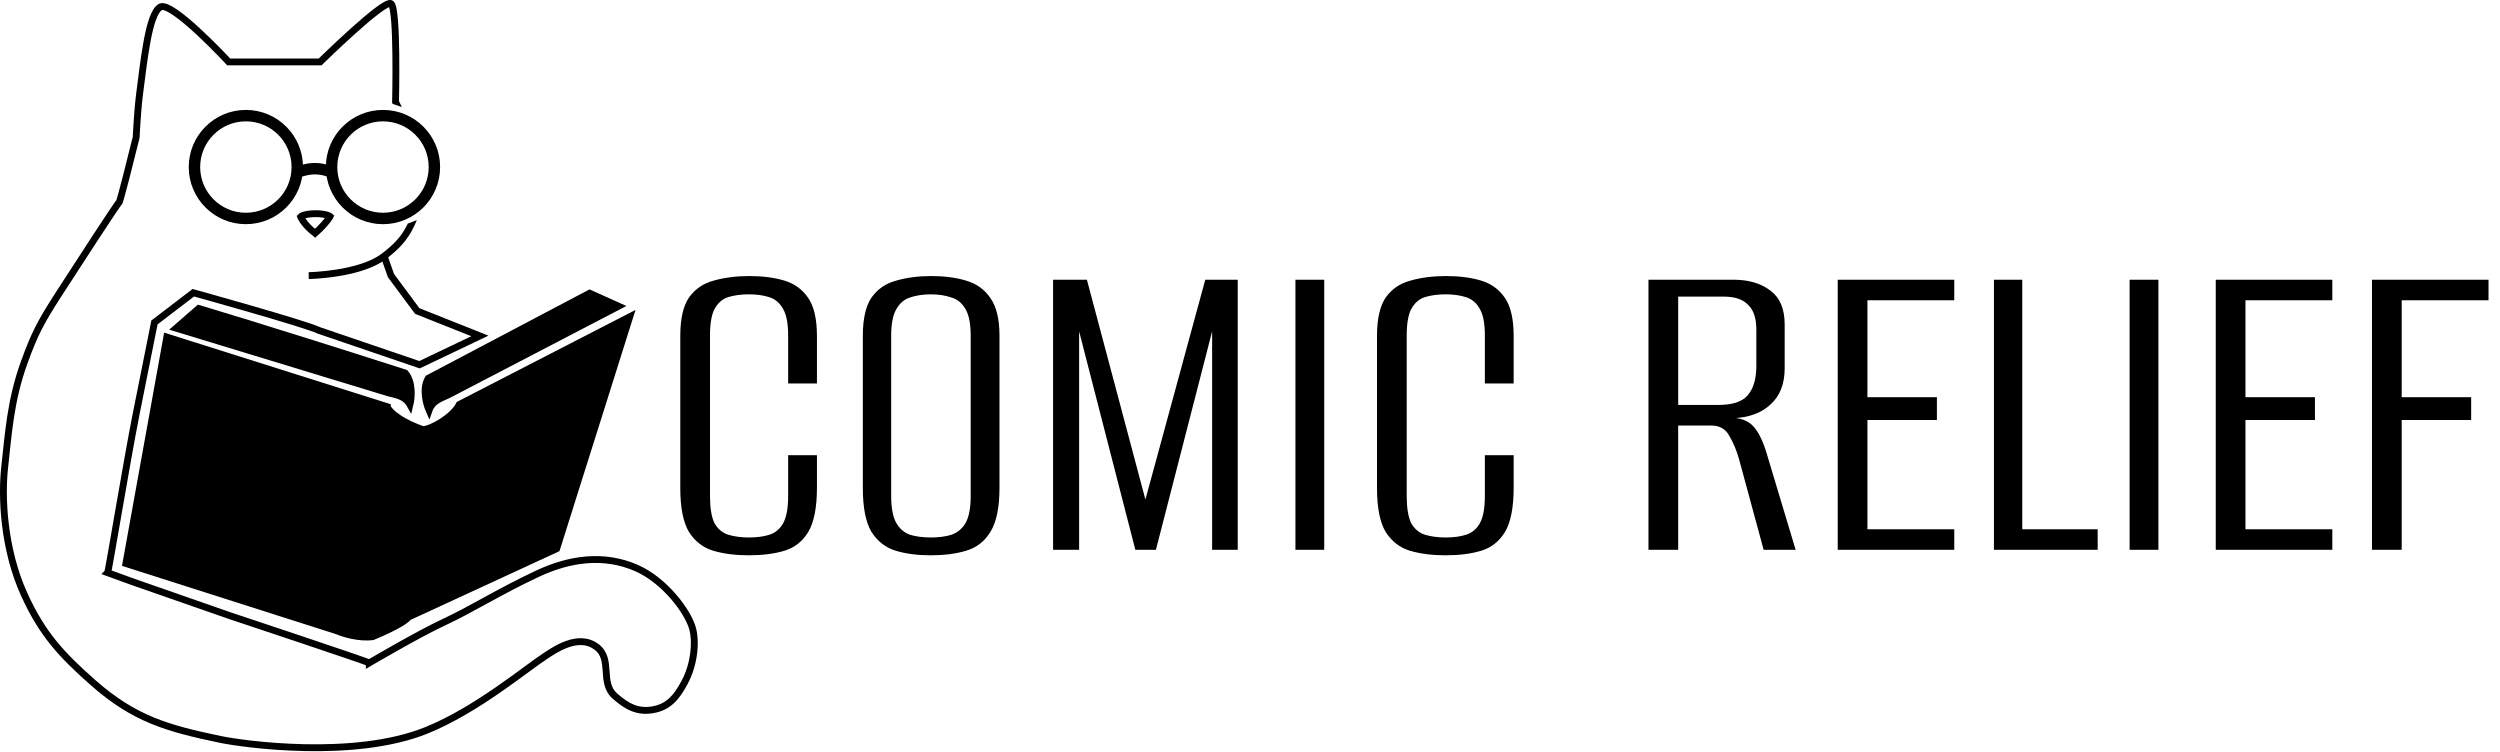 <svg width="1094" height="329" viewBox="0 0 1094 329" fill="none" xmlns="http://www.w3.org/2000/svg">
<path d="M147.594 276.102L55.094 246.602L73 147.5L169.5 178C169.5 178.667 172.6 183.6 185 188C188.6 188 198.406 182.398 201 177L275.594 138.602L243.594 240.102L178.594 270.102C178.26 270.935 174.694 273.802 163.094 278.602C157.094 279.402 150.26 277.268 147.594 276.102Z" fill="black" stroke="black" stroke-width="3"/>
<path d="M187.412 165.538C184.72 170.005 186.518 176.729 187.754 179.533C189.157 175.498 192.631 174.413 196.094 172.828L270.668 133.996L258.025 128.303C257.367 128.652 247.063 134.072 187.412 165.538Z" fill="black" stroke="black" stroke-width="3"/>
<path d="M177.309 163.24C180.737 167.171 180.137 174.106 179.408 177.082C177.325 173.352 173.714 172.888 170.029 171.93L77.054 143.614L86.947 134.994C87.657 135.224 113.092 142.637 177.309 163.24Z" fill="black" stroke="black" stroke-width="3"/>
<path d="M145.594 75.602C137.094 71.598 130.427 75.601 129.094 75.601M130.094 73.102C130.094 85.528 120.02 95.602 107.594 95.602C95.167 95.602 85.094 85.528 85.094 73.102C85.094 60.675 95.167 50.602 107.594 50.602C120.02 50.602 130.094 60.675 130.094 73.102ZM190.094 73.102C190.094 85.528 180.02 95.602 167.594 95.602C155.167 95.602 145.094 85.528 145.094 73.102C145.094 60.675 155.167 50.602 167.594 50.602C180.02 50.602 190.094 60.675 190.094 73.102Z" stroke="black" stroke-width="5"/>
<path d="M169.883 0.105C170.328 -0.005 171.083 -0.119 171.78 0.27L171.918 0.355L172.029 0.433C172.563 0.842 172.844 1.461 173.004 1.878C173.206 2.401 173.368 3.038 173.505 3.733C173.782 5.13 173.995 6.964 174.161 9.046C174.493 13.222 174.649 18.575 174.711 23.835C174.774 29.101 174.743 34.302 174.696 38.184C174.672 40.126 174.645 41.739 174.623 42.867C174.613 43.431 174.604 43.873 174.597 44.175C174.596 44.206 174.595 44.236 174.594 44.263C174.646 44.368 174.711 44.495 174.785 44.643C175.014 45.107 175.342 45.781 175.739 46.622C175.773 46.694 175.805 46.767 175.84 46.842L171.84 45.462L171.839 45.46C171.81 45.402 171.789 45.359 171.774 45.33C171.767 45.316 171.761 45.304 171.757 45.297C171.756 45.294 171.754 45.291 171.753 45.29L171.752 45.289V45.288L171.579 44.949L171.587 44.567V44.56C171.587 44.555 171.588 44.547 171.588 44.538C171.589 44.518 171.589 44.489 171.59 44.451C171.592 44.374 171.595 44.259 171.598 44.11C171.605 43.811 171.614 43.37 171.624 42.809C171.646 41.687 171.673 40.081 171.697 38.147C171.744 34.279 171.775 29.104 171.712 23.871C171.65 18.63 171.493 13.357 171.169 9.284C171.007 7.241 170.806 5.543 170.563 4.316C170.463 3.812 170.36 3.421 170.265 3.133C170.088 3.205 169.867 3.307 169.599 3.45C168.651 3.955 167.385 4.809 165.88 5.943C162.886 8.2 159.144 11.415 155.464 14.72C151.792 18.019 148.209 21.383 145.543 23.924C144.211 25.193 143.109 26.257 142.34 27.003C141.956 27.375 141.654 27.669 141.45 27.869C141.348 27.968 141.27 28.045 141.217 28.096C141.191 28.122 141.171 28.142 141.158 28.155C141.151 28.161 141.146 28.166 141.143 28.169L141.138 28.174L140.701 28.603H99.432L98.987 28.123L100.087 27.103L98.986 28.123V28.122C98.985 28.121 98.984 28.12 98.983 28.119C98.98 28.116 98.975 28.11 98.969 28.104C98.958 28.092 98.941 28.072 98.917 28.047C98.871 27.997 98.801 27.923 98.709 27.826C98.527 27.631 98.258 27.344 97.913 26.98C97.224 26.252 96.234 25.214 95.029 23.978C92.617 21.504 89.354 18.243 85.942 15.079C82.519 11.905 78.987 8.869 76.03 6.821C74.544 5.792 73.27 5.06 72.269 4.672C71.165 4.243 70.838 4.402 70.859 4.389C70.514 4.596 70.088 5.02 69.617 5.773C69.153 6.515 68.697 7.493 68.256 8.696C67.373 11.104 66.606 14.25 65.922 17.838C64.554 25.016 63.562 33.696 62.575 41.297C62.102 44.938 61.729 49.65 61.474 53.471C61.347 55.378 61.249 57.055 61.184 58.255C61.151 58.854 61.126 59.335 61.11 59.665C61.102 59.83 61.095 59.958 61.091 60.044C61.089 60.087 61.088 60.12 61.087 60.141C61.087 60.152 61.086 60.16 61.085 60.166V60.173L61.079 60.319L61.043 60.462C59.876 65.214 58.099 72.345 56.564 78.29C55.797 81.26 55.088 83.944 54.544 85.888C54.273 86.858 54.038 87.66 53.856 88.226C53.767 88.504 53.68 88.755 53.601 88.95C53.565 89.039 53.51 89.168 53.438 89.294C53.405 89.35 53.332 89.472 53.217 89.598C53.203 89.614 53.152 89.669 53.069 89.739C53.053 89.759 53.036 89.783 53.016 89.809C52.885 89.981 52.69 90.25 52.432 90.619C51.919 91.351 51.192 92.421 50.297 93.757C48.51 96.424 46.072 100.122 43.379 104.235C37.994 112.46 31.596 122.333 27.347 128.915C18.898 142.003 16.521 146.681 11.996 159.114C5.892 175.89 5.083 191.174 3.578 204.272C2.105 217.085 2.961 239.65 11.954 259.482C19.704 276.576 27.989 285.459 41.581 297.477C59.335 313.177 73.402 317.259 96.898 322.132C101.558 323.099 115.999 325.306 133.235 325.667C150.497 326.028 170.376 324.531 186.025 318.211C196.863 313.833 207.634 307.156 216.793 300.849C221.368 297.7 225.526 294.653 229.082 292.042C232.62 289.444 235.604 287.247 237.776 285.841C239.59 284.668 243.366 282.007 247.717 280.469C252.083 278.926 257.378 278.392 261.996 281.908C266.169 285.085 266.47 289.693 266.732 293.569C267.007 297.643 267.247 300.991 270.077 303.474C272.608 305.696 274.894 307.35 277.3 308.333C279.669 309.3 282.223 309.642 285.339 309.122C291.732 308.053 294.929 304.127 298.264 297.893C302.515 289.948 303.038 280.606 301.644 275.496C300.673 271.937 297.735 266.847 293.47 261.947C289.222 257.066 283.794 252.534 277.988 249.974C264.216 243.904 249.609 245.924 235.726 252.459C227.271 256.438 220.055 260.336 213.497 263.918C206.952 267.491 201.027 270.769 195.222 273.462C189.531 276.101 181.326 280.575 174.512 284.409C171.112 286.322 168.07 288.068 165.878 289.337C164.783 289.971 163.899 290.486 163.29 290.841C162.986 291.019 162.75 291.158 162.59 291.252C162.511 291.298 162.45 291.334 162.41 291.358C162.39 291.37 162.374 291.378 162.364 291.384C162.359 291.387 162.354 291.39 162.352 291.391C162.351 291.392 162.35 291.393 162.349 291.393H162.348L160.087 292.725V291.1C159.68 290.948 159.142 290.753 158.485 290.519C156.839 289.934 154.483 289.118 151.649 288.148C145.982 286.209 138.423 283.661 130.862 281.124C123.301 278.587 115.74 276.062 110.069 274.172C107.233 273.226 104.87 272.44 103.216 271.889C102.39 271.614 101.74 271.398 101.297 271.251C101.076 271.177 100.906 271.121 100.791 271.083C100.734 271.064 100.691 271.049 100.662 271.04C100.647 271.035 100.636 271.03 100.628 271.028C100.625 271.027 100.622 271.027 100.621 271.026L100.619 271.025H100.618L100.607 271.021L100.597 271.017L57.597 256.017L57.587 256.014L57.579 256.011L46.579 252.011L44.365 251.206L45.75 249.819C45.76 249.775 45.773 249.727 45.785 249.673C45.862 249.311 45.967 248.777 46.098 248.083C46.36 246.697 46.717 244.711 47.149 242.265C48.013 237.375 49.172 230.672 50.449 223.32C53.001 208.626 56.028 191.331 58.116 180.809V180.807L66.12 140.807L66.231 140.253L66.679 139.91L83.675 126.91L84.268 126.457L84.988 126.656H84.99L85.024 126.666C85.048 126.672 85.083 126.682 85.129 126.695C85.223 126.721 85.363 126.76 85.544 126.81C85.907 126.911 86.441 127.059 87.121 127.249C88.481 127.628 90.432 128.174 92.79 128.837C97.505 130.163 103.853 131.961 110.378 133.847C116.902 135.734 123.611 137.711 129.046 139.395C134.293 141.02 138.514 142.421 140.151 143.209L183.497 157.984L206.254 147.125L182.033 137.495L181.636 137.338L181.382 136.995L169.882 121.498L169.748 121.316L169.672 121.103L167.33 114.466C161.798 118.008 154.175 119.879 147.874 120.885C144.354 121.448 141.171 121.752 138.869 121.916C137.717 121.997 136.783 122.045 136.134 122.071C135.81 122.084 135.556 122.092 135.383 122.096C135.297 122.099 135.231 122.101 135.185 122.102C135.162 122.103 135.144 122.103 135.132 122.103H135.112C135.111 122.101 135.111 122.04 135.087 120.603C135.064 119.173 135.062 119.106 135.062 119.103H135.075C135.084 119.103 135.099 119.103 135.119 119.102C135.159 119.101 135.22 119.101 135.3 119.098C135.461 119.094 135.702 119.086 136.012 119.073C136.634 119.048 137.537 119.003 138.656 118.924C140.895 118.764 143.988 118.469 147.401 117.924C154.304 116.82 162.225 114.737 167.17 110.917C172.638 106.693 175.79 103.368 178.459 97.838L182.411 96.327C179.359 103.776 175.926 107.818 169.859 112.618L172.426 119.891L183.537 134.865L210.553 145.606L213.745 146.875L210.645 148.353L184.237 160.955L183.685 161.218L183.107 161.021L139.103 146.021L139.007 145.988L138.916 145.943C137.637 145.303 133.638 143.958 128.159 142.26C122.75 140.585 116.063 138.615 109.545 136.73C103.029 134.846 96.689 133.05 91.978 131.725C89.623 131.063 87.674 130.518 86.315 130.139C85.731 129.977 85.257 129.844 84.905 129.746L68.951 141.949L61.058 181.395C58.979 191.874 55.958 209.128 53.404 223.833C52.128 231.18 50.968 237.89 50.103 242.787C49.67 245.234 49.31 247.236 49.045 248.639C48.974 249.015 48.909 249.352 48.851 249.644L58.603 253.191H58.602L101.565 268.178H101.567C101.569 268.179 101.571 268.18 101.575 268.181C101.582 268.184 101.593 268.187 101.608 268.192C101.637 268.202 101.681 268.216 101.738 268.235C101.852 268.273 102.022 268.33 102.244 268.404C102.687 268.551 103.337 268.768 104.164 269.043C105.818 269.593 108.182 270.379 111.018 271.325C116.69 273.216 124.253 275.741 131.816 278.279C139.378 280.817 146.944 283.368 152.62 285.31C155.456 286.281 157.827 287.101 159.49 287.692C160.319 287.987 160.983 288.228 161.443 288.404C161.457 288.409 161.472 288.415 161.486 288.421C161.574 288.369 161.672 288.313 161.777 288.252C162.389 287.894 163.276 287.377 164.375 286.741C166.575 285.468 169.627 283.714 173.04 281.794C179.853 277.961 188.15 273.435 193.959 270.741C199.654 268.1 205.479 264.878 212.059 261.285C218.625 257.7 225.907 253.764 234.448 249.744C248.832 242.973 264.383 240.698 279.199 247.228C285.524 250.016 291.292 254.875 295.734 259.977C300.158 265.061 303.403 270.547 304.538 274.707C306.144 280.597 305.502 290.726 300.91 299.309C297.451 305.774 293.646 310.775 285.834 312.081C282.188 312.69 279.068 312.295 276.166 311.11C273.301 309.94 270.719 308.029 268.097 305.728C264.194 302.302 263.998 297.613 263.739 293.771C263.466 289.731 263.133 286.544 260.178 284.295C256.717 281.66 252.641 281.911 248.717 283.298C244.779 284.69 241.346 287.105 239.406 288.361C237.328 289.706 234.433 291.836 230.858 294.461C227.301 297.072 223.111 300.142 218.495 303.32C209.272 309.669 198.29 316.492 187.149 320.992C170.933 327.542 150.565 329.031 133.171 328.667C115.752 328.302 101.129 326.074 96.288 325.07C72.61 320.158 57.931 315.94 39.593 299.725C25.833 287.558 17.213 278.346 9.221 260.72C-0.055 240.262 -0.919 217.118 0.597 203.93C2.08 191.028 2.92 175.285 9.177 158.089C13.79 145.411 16.276 140.532 24.827 127.288C29.078 120.703 35.48 110.825 40.87 102.592C43.564 98.477 46.008 94.768 47.805 92.087C48.702 90.748 49.443 89.657 49.975 88.898C50.239 88.521 50.462 88.212 50.629 87.992C50.708 87.889 50.79 87.783 50.869 87.693C50.902 87.6 50.947 87.472 51 87.306C51.164 86.797 51.386 86.04 51.655 85.081C52.19 83.166 52.894 80.506 53.66 77.54C55.176 71.668 56.929 64.63 58.095 59.884C58.099 59.797 58.106 59.672 58.114 59.514C58.13 59.18 58.156 58.695 58.189 58.09C58.255 56.881 58.353 55.192 58.481 53.271C58.736 49.438 59.113 44.649 59.599 40.91C60.576 33.388 61.585 24.568 62.975 17.276C63.67 13.63 64.473 10.299 65.439 7.664C65.922 6.346 66.462 5.16 67.074 4.182C67.678 3.216 68.409 2.36 69.315 1.817C70.588 1.053 72.137 1.402 73.355 1.875C74.678 2.388 76.177 3.274 77.738 4.354C80.874 6.525 84.53 9.677 87.982 12.879C91.444 16.089 94.744 19.39 97.176 21.884C98.393 23.133 99.395 24.181 100.092 24.918C100.351 25.191 100.567 25.421 100.738 25.603H139.476C139.674 25.41 139.935 25.157 140.251 24.849C141.025 24.099 142.135 23.029 143.474 21.753C146.152 19.2 149.757 15.815 153.459 12.489C157.155 9.169 160.975 5.884 164.075 3.548C165.617 2.385 167.031 1.418 168.189 0.801C168.761 0.497 169.34 0.24 169.883 0.105Z" fill="black"/>
<path d="M137.872 102.085C138.353 101.66 138.996 101.074 139.713 100.371C141.265 98.849 143.113 96.832 144.438 94.763C144.444 94.754 144.447 94.745 144.451 94.737C144.421 94.711 144.383 94.679 144.333 94.644C144.182 94.54 143.961 94.421 143.66 94.302C142.412 93.805 140.371 93.507 138.179 93.5C135.992 93.493 133.898 93.779 132.56 94.282C131.924 94.521 131.627 94.748 131.519 94.869C131.523 94.88 131.527 94.892 131.534 94.906C132.608 97.075 134.393 99.035 135.976 100.486C136.703 101.153 137.37 101.696 137.872 102.085Z" stroke="black" stroke-width="3"/>
<path d="M327.694 243.002C321.827 243.002 316.627 242.335 312.094 241.002C307.694 239.668 304.16 236.935 301.494 232.802C298.96 228.535 297.694 222.135 297.694 213.602V147.002C297.694 139.535 298.96 133.935 301.494 130.202C304.16 126.468 307.76 124.002 312.294 122.802C316.96 121.468 322.16 120.802 327.894 120.802C333.76 120.802 338.894 121.468 343.294 122.802C347.694 124.135 351.16 126.668 353.694 130.402C356.227 134.135 357.494 139.668 357.494 147.002V167.802H344.894V146.802C344.894 141.602 344.16 137.735 342.694 135.202C341.227 132.535 339.16 130.802 336.494 130.002C333.96 129.202 331.027 128.802 327.694 128.802C324.36 128.802 321.36 129.202 318.694 130.002C316.16 130.802 314.16 132.535 312.694 135.202C311.36 137.735 310.694 141.602 310.694 146.802V217.002C310.694 222.335 311.36 226.335 312.694 229.002C314.16 231.535 316.16 233.202 318.694 234.002C321.36 234.802 324.36 235.202 327.694 235.202C331.16 235.202 334.16 234.802 336.694 234.002C339.227 233.202 341.227 231.535 342.694 229.002C344.16 226.335 344.894 222.335 344.894 217.002V199.202H357.494V213.402C357.494 222.068 356.227 228.535 353.694 232.802C351.16 236.935 347.694 239.668 343.294 241.002C338.894 242.335 333.694 243.002 327.694 243.002ZM407.177 243.002C401.443 243.002 396.377 242.335 391.977 241.002C387.577 239.668 384.043 236.935 381.377 232.802C378.843 228.535 377.577 222.135 377.577 213.602V147.002C377.577 139.535 378.843 133.935 381.377 130.202C384.043 126.468 387.643 124.002 392.177 122.802C396.71 121.468 401.843 120.802 407.577 120.802C413.31 120.802 418.377 121.468 422.777 122.802C427.31 124.135 430.843 126.668 433.377 130.402C436.043 134.135 437.377 139.668 437.377 147.002V213.402C437.377 222.068 436.043 228.535 433.377 232.802C430.843 236.935 427.31 239.668 422.777 241.002C418.377 242.335 413.177 243.002 407.177 243.002ZM407.377 235.202C410.843 235.202 413.843 234.802 416.377 234.002C419.043 233.068 421.11 231.335 422.577 228.802C424.043 226.135 424.777 222.202 424.777 217.002V147.002C424.777 141.802 424.043 137.935 422.577 135.402C421.11 132.735 419.043 131.002 416.377 130.202C413.71 129.268 410.71 128.802 407.377 128.802C403.91 128.802 400.843 129.268 398.177 130.202C395.643 131.002 393.643 132.735 392.177 135.402C390.71 137.935 389.977 141.802 389.977 147.002V217.002C389.977 222.202 390.71 226.135 392.177 228.802C393.643 231.335 395.643 233.068 398.177 234.002C400.843 234.802 403.91 235.202 407.377 235.202ZM460.827 240.602V122.402H475.627L501.227 218.602L527.427 122.402H541.627V240.602H530.427V145.002L505.827 240.602H496.827L472.227 145.002V240.602H460.827ZM566.881 240.602V122.402H579.481V240.602H566.881ZM632.577 243.002C626.71 243.002 621.51 242.335 616.977 241.002C612.577 239.668 609.043 236.935 606.377 232.802C603.843 228.535 602.577 222.135 602.577 213.602V147.002C602.577 139.535 603.843 133.935 606.377 130.202C609.043 126.468 612.643 124.002 617.177 122.802C621.843 121.468 627.043 120.802 632.777 120.802C638.643 120.802 643.777 121.468 648.177 122.802C652.577 124.135 656.043 126.668 658.577 130.402C661.11 134.135 662.377 139.668 662.377 147.002V167.802H649.777V146.802C649.777 141.602 649.043 137.735 647.577 135.202C646.11 132.535 644.043 130.802 641.377 130.002C638.843 129.202 635.91 128.802 632.577 128.802C629.243 128.802 626.243 129.202 623.577 130.002C621.043 130.802 619.043 132.535 617.577 135.202C616.243 137.735 615.577 141.602 615.577 146.802V217.002C615.577 222.335 616.243 226.335 617.577 229.002C619.043 231.535 621.043 233.202 623.577 234.002C626.243 234.802 629.243 235.202 632.577 235.202C636.043 235.202 639.043 234.802 641.577 234.002C644.11 233.202 646.11 231.535 647.577 229.002C649.043 226.335 649.777 222.335 649.777 217.002V199.202H662.377V213.402C662.377 222.068 661.11 228.535 658.577 232.802C656.043 236.935 652.577 239.668 648.177 241.002C643.777 242.335 638.577 243.002 632.577 243.002ZM721.373 240.602V122.402H758.573C765.24 122.402 770.64 124.002 774.773 127.202C778.907 130.268 780.973 135.202 780.973 142.002V161.202C780.973 168.002 778.907 173.268 774.773 177.002C770.773 180.735 765.307 182.735 758.373 183.002V182.802C762.64 183.068 765.84 184.602 767.973 187.402C770.107 190.068 771.973 194.268 773.573 200.002L785.773 240.602H771.773L760.973 200.802C759.907 197.068 758.507 193.735 756.773 190.802C755.173 187.735 752.507 186.202 748.773 186.202H734.373V240.602H721.373ZM734.373 177.202H751.973C758.107 177.202 762.373 175.802 764.773 173.002C767.307 170.068 768.573 165.802 768.573 160.202V144.202C768.573 139.268 767.373 135.668 764.973 133.402C762.707 131.002 759.173 129.802 754.373 129.802H734.373V177.202ZM804.186 240.602V122.402H855.186V131.402H817.186V173.802H847.586V183.802H817.186V231.602H855.186V240.602H804.186ZM872.545 240.602V122.402H884.945V231.602H917.945V240.602H872.545ZM931.92 240.602V122.402H944.52V240.602H931.92ZM969.616 240.602V122.402H1020.62V131.402H982.616V173.802H1013.02V183.802H982.616V231.602H1020.62V240.602H969.616ZM1037.98 240.602V122.402H1088.98V131.402H1050.98V173.802H1081.38V183.802H1050.98V240.602H1037.98Z" fill="black"/>
</svg>
